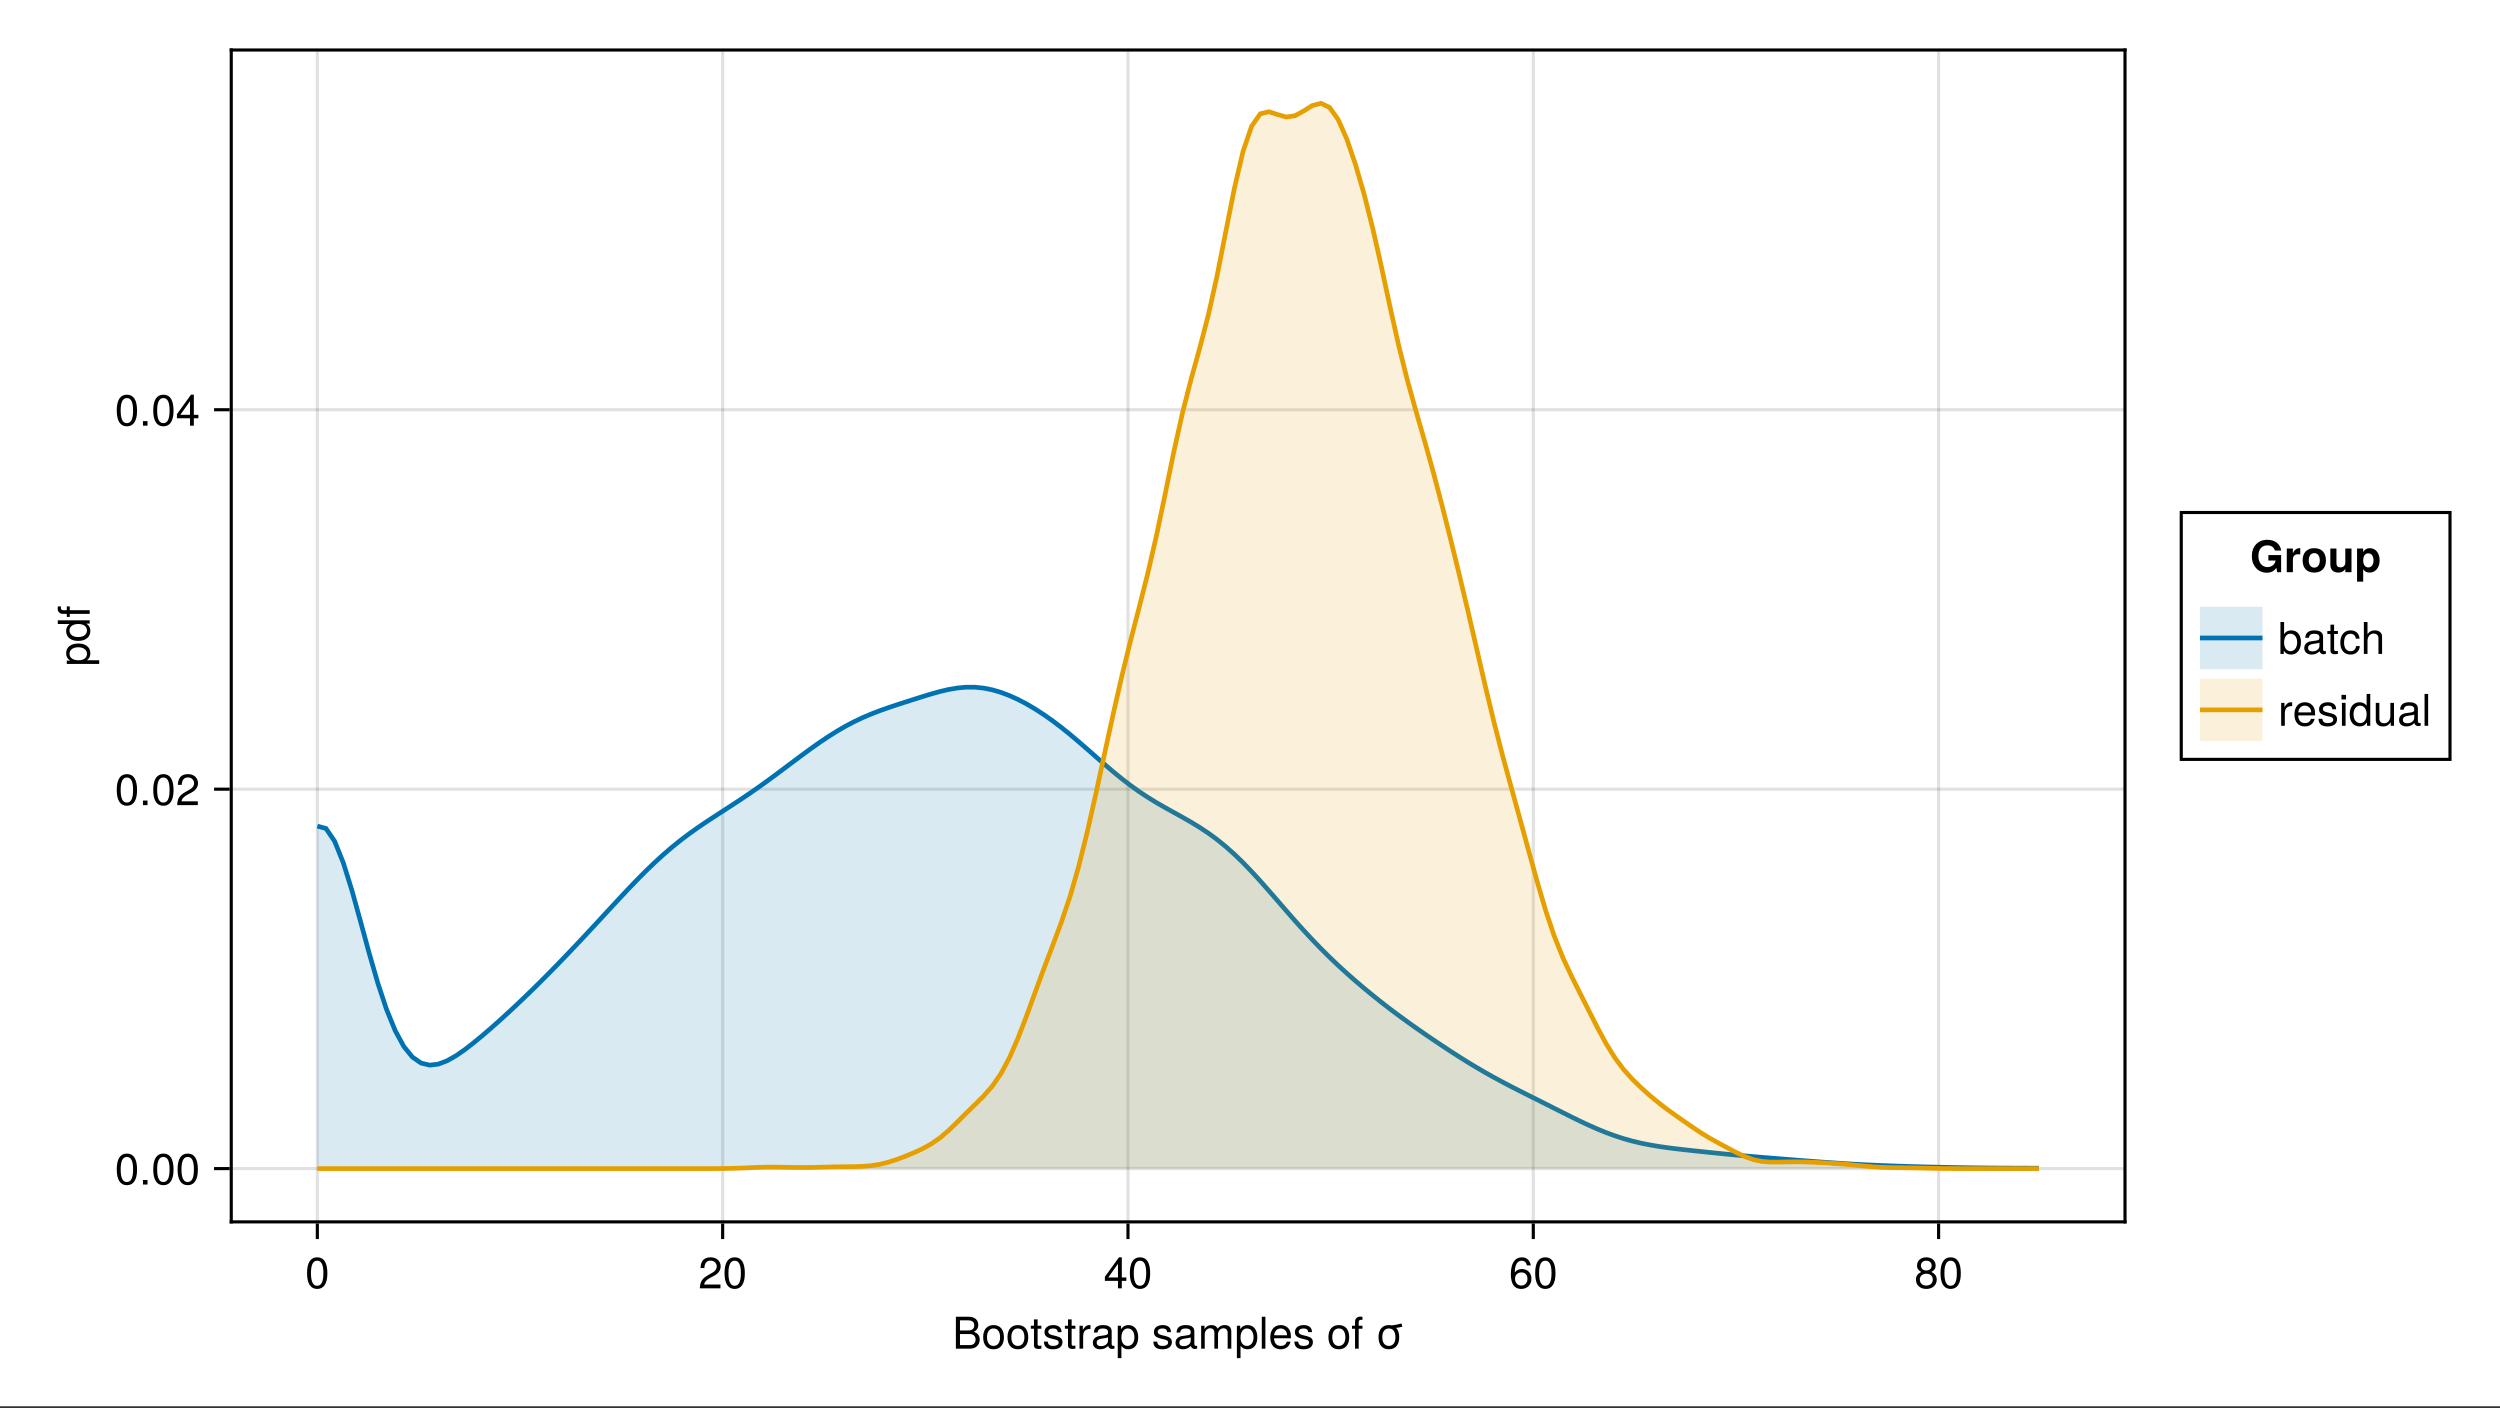 <?xml version="1.0" encoding="UTF-8"?>
<svg xmlns="http://www.w3.org/2000/svg" xmlns:xlink="http://www.w3.org/1999/xlink" width="600" height="338" viewBox="0 0 600 338">
<rect x="0" y="0" width="600" height="338" fill="#333333" stroke="none"/>
<defs>
<g>
<g id="glyph-0-0-b24dbe03">
<path d="M 6.547 -2.188 C 6.547 -0.922 5.656 0 4.281 0 C 4.281 0 0.828 0 0.828 0 C 0.828 0 0.828 -7.656 0.828 -7.656 C 0.828 -7.656 3.938 -7.656 3.938 -7.656 C 5.391 -7.656 6.203 -6.828 6.203 -5.719 C 6.203 -4.938 5.844 -4.375 5.141 -4.047 C 6.125 -3.672 6.547 -3.109 6.547 -2.188 Z M 5.234 -5.578 C 5.234 -6.359 4.781 -6.797 3.703 -6.797 C 3.703 -6.797 1.812 -6.797 1.812 -6.797 C 1.812 -6.797 1.812 -4.359 1.812 -4.359 C 1.812 -4.359 3.703 -4.359 3.703 -4.359 C 4.781 -4.359 5.234 -4.797 5.234 -5.578 Z M 5.562 -2.172 C 5.562 -2.922 5.109 -3.5 4.188 -3.5 C 4.188 -3.5 1.812 -3.5 1.812 -3.5 C 1.812 -3.5 1.812 -0.859 1.812 -0.859 C 1.812 -0.859 4.188 -0.859 4.188 -0.859 C 5.109 -0.859 5.562 -1.438 5.562 -2.172 Z M 5.562 -2.172 "/>
</g>
<g id="glyph-0-1-b24dbe03">
<path d="M 5.359 -2.703 C 5.359 -0.906 4.406 0.156 2.859 0.156 C 1.297 0.156 0.375 -0.906 0.375 -2.75 C 0.375 -4.594 1.312 -5.656 2.859 -5.656 C 4.438 -5.656 5.359 -4.609 5.359 -2.703 Z M 4.438 -2.719 C 4.438 -4.078 3.859 -4.844 2.859 -4.844 C 1.891 -4.844 1.297 -4.078 1.297 -2.75 C 1.297 -1.422 1.891 -0.656 2.859 -0.656 C 3.828 -0.656 4.438 -1.422 4.438 -2.719 Z M 4.438 -2.719 "/>
</g>
<g id="glyph-0-2-b24dbe03">
<path d="M 4.812 -1.547 C 4.812 -0.484 3.938 0.156 2.547 0.156 C 1.109 0.156 0.406 -0.406 0.359 -1.688 C 0.359 -1.688 1.281 -1.688 1.281 -1.688 C 1.391 -0.844 1.844 -0.656 2.625 -0.656 C 3.391 -0.656 3.906 -0.953 3.906 -1.469 C 3.906 -1.875 3.672 -2.047 3.062 -2.188 C 3.062 -2.188 2.234 -2.391 2.234 -2.391 C 0.938 -2.703 0.5 -3.125 0.5 -3.984 C 0.5 -5 1.328 -5.656 2.609 -5.656 C 3.875 -5.656 4.594 -5.047 4.594 -3.969 C 4.594 -3.969 3.672 -3.969 3.672 -3.969 C 3.656 -4.547 3.281 -4.844 2.578 -4.844 C 1.859 -4.844 1.406 -4.531 1.406 -4.016 C 1.406 -3.641 1.719 -3.406 2.422 -3.234 C 2.422 -3.234 3.266 -3.031 3.266 -3.031 C 4.359 -2.766 4.812 -2.359 4.812 -1.547 Z M 4.812 -1.547 "/>
</g>
<g id="glyph-0-3-b24dbe03">
<path d="M 2.672 0 C 2.375 0.047 2.156 0.078 1.953 0.078 C 1.266 0.078 0.891 -0.234 0.891 -0.797 C 0.891 -0.797 0.891 -4.781 0.891 -4.781 C 0.891 -4.781 0.141 -4.781 0.141 -4.781 C 0.141 -4.781 0.141 -5.5 0.141 -5.5 C 0.141 -5.5 0.891 -5.5 0.891 -5.5 C 0.891 -5.5 0.891 -7.016 0.891 -7.016 C 0.891 -7.016 1.766 -7.016 1.766 -7.016 C 1.766 -7.016 1.766 -5.5 1.766 -5.5 C 1.766 -5.5 2.672 -5.5 2.672 -5.5 C 2.672 -5.5 2.672 -4.781 2.672 -4.781 C 2.672 -4.781 1.766 -4.781 1.766 -4.781 C 1.766 -4.781 1.766 -1.188 1.766 -1.188 C 1.766 -0.797 1.875 -0.688 2.25 -0.688 C 2.422 -0.688 2.547 -0.703 2.672 -0.734 C 2.672 -0.734 2.672 0 2.672 0 Z M 2.672 0 "/>
</g>
<g id="glyph-0-4-b24dbe03">
<path d="M 5.484 -2.703 C 5.484 -0.938 4.562 0.156 3.141 0.156 C 2.422 0.156 1.906 -0.094 1.453 -0.656 C 1.453 -0.656 1.453 2.281 1.453 2.281 C 1.453 2.281 0.578 2.281 0.578 2.281 C 0.578 2.281 0.578 -5.5 0.578 -5.5 C 0.578 -5.5 1.375 -5.5 1.375 -5.5 C 1.375 -5.5 1.375 -4.672 1.375 -4.672 C 1.781 -5.328 2.391 -5.656 3.125 -5.656 C 4.594 -5.656 5.484 -4.547 5.484 -2.703 Z M 4.578 -2.719 C 4.578 -4.031 3.953 -4.844 2.984 -4.844 C 2.062 -4.844 1.453 -4 1.453 -2.703 C 1.453 -1.422 2.062 -0.656 2.984 -0.656 C 3.938 -0.656 4.578 -1.469 4.578 -2.719 Z M 4.578 -2.719 "/>
</g>
<g id="glyph-0-5-b24dbe03">
</g>
<g id="glyph-0-6-b24dbe03">
<path d="M 5.625 -0.016 C 5.328 0.047 5.203 0.078 5.016 0.078 C 4.594 0.078 4.203 -0.234 4.109 -0.656 C 3.641 -0.141 2.953 0.156 2.25 0.156 C 1.141 0.156 0.438 -0.438 0.438 -1.422 C 0.438 -2.094 0.766 -2.594 1.406 -2.859 C 1.75 -3 1.938 -3.031 3.172 -3.188 C 3.859 -3.281 4.078 -3.438 4.078 -3.797 C 4.078 -3.797 4.078 -4.031 4.078 -4.031 C 4.078 -4.562 3.641 -4.844 2.859 -4.844 C 2.031 -4.844 1.641 -4.547 1.562 -3.875 C 1.562 -3.875 0.688 -3.875 0.688 -3.875 C 0.734 -5.141 1.547 -5.656 2.891 -5.656 C 4.234 -5.656 4.953 -5.141 4.953 -4.156 C 4.953 -4.156 4.953 -1.094 4.953 -1.094 C 4.953 -0.812 5.125 -0.656 5.422 -0.656 C 5.484 -0.656 5.516 -0.656 5.625 -0.688 C 5.625 -0.688 5.625 -0.016 5.625 -0.016 Z M 4.078 -1.906 C 4.078 -1.906 4.078 -2.719 4.078 -2.719 C 3.797 -2.578 3.594 -2.547 2.672 -2.422 C 1.75 -2.281 1.359 -2.031 1.359 -1.453 C 1.359 -0.844 1.75 -0.609 2.438 -0.609 C 3.281 -0.609 4.078 -1.109 4.078 -1.906 Z M 4.078 -1.906 "/>
</g>
<g id="glyph-0-7-b24dbe03">
<path d="M 7.984 0 C 7.984 0 7.109 0 7.109 0 C 7.109 0 7.109 -3.797 7.109 -3.797 C 7.109 -4.484 6.734 -4.891 6.094 -4.891 C 5.391 -4.891 4.797 -4.25 4.797 -3.453 C 4.797 -3.453 4.797 0 4.797 0 C 4.797 0 3.922 0 3.922 0 C 3.922 0 3.922 -3.797 3.922 -3.797 C 3.922 -4.5 3.562 -4.891 2.906 -4.891 C 2.188 -4.891 1.609 -4.25 1.609 -3.453 C 1.609 -3.453 1.609 0 1.609 0 C 1.609 0 0.75 0 0.75 0 C 0.75 0 0.75 -5.5 0.75 -5.5 C 0.75 -5.5 1.547 -5.5 1.547 -5.5 C 1.547 -5.5 1.547 -4.719 1.547 -4.719 C 2.016 -5.391 2.5 -5.656 3.234 -5.656 C 3.953 -5.656 4.391 -5.406 4.719 -4.812 C 5.234 -5.438 5.672 -5.656 6.406 -5.656 C 7.438 -5.656 7.984 -5.109 7.984 -4.125 C 7.984 -4.125 7.984 0 7.984 0 Z M 7.984 0 "/>
</g>
<g id="glyph-0-8-b24dbe03">
<path d="M 1.578 0 C 1.578 0 0.719 0 0.719 0 C 0.719 0 0.719 -7.656 0.719 -7.656 C 0.719 -7.656 1.578 -7.656 1.578 -7.656 C 1.578 -7.656 1.578 0 1.578 0 Z M 1.578 0 "/>
</g>
<g id="glyph-0-9-b24dbe03">
<path d="M 2.703 -4.781 C 2.703 -4.781 1.797 -4.781 1.797 -4.781 C 1.797 -4.781 1.797 0 1.797 0 C 1.797 0 0.922 0 0.922 0 C 0.922 0 0.922 -4.781 0.922 -4.781 C 0.922 -4.781 0.188 -4.781 0.188 -4.781 C 0.188 -4.781 0.188 -5.5 0.188 -5.5 C 0.188 -5.5 0.922 -5.5 0.922 -5.5 C 0.922 -5.5 0.922 -6.438 0.922 -6.438 C 0.922 -7.219 1.406 -7.688 2.219 -7.688 C 2.391 -7.688 2.516 -7.672 2.703 -7.641 C 2.703 -7.641 2.703 -6.906 2.703 -6.906 C 2.516 -6.922 2.484 -6.922 2.406 -6.922 C 2 -6.922 1.797 -6.734 1.797 -6.359 C 1.797 -6.359 1.797 -5.5 1.797 -5.5 C 1.797 -5.5 2.703 -5.5 2.703 -5.5 C 2.703 -5.5 2.703 -4.781 2.703 -4.781 Z M 2.703 -4.781 "/>
</g>
<g id="glyph-0-10-b24dbe03">
<path d="M 6.438 -5.266 C 5.953 -5.141 5.453 -5.047 4.953 -4.984 C 5.422 -4.5 5.688 -3.719 5.688 -2.703 C 5.688 -0.906 4.75 0.156 3.203 0.156 C 1.641 0.156 0.719 -0.906 0.719 -2.75 C 0.719 -4.594 1.656 -5.656 3.188 -5.656 C 3.438 -5.656 3.672 -5.625 3.891 -5.578 C 4.688 -5.656 5.453 -5.828 6.219 -6.047 C 6.219 -6.047 6.438 -5.266 6.438 -5.266 Z M 4.781 -2.719 C 4.781 -4.078 4.188 -4.844 3.203 -4.844 C 2.219 -4.844 1.625 -4.078 1.625 -2.75 C 1.625 -1.422 2.219 -0.656 3.203 -0.656 C 4.172 -0.656 4.781 -1.422 4.781 -2.719 Z M 4.781 -2.719 "/>
</g>
<g id="glyph-0-11-b24dbe03">
<path d="M 5.328 -3.578 C 5.328 -1.141 4.469 0.156 2.891 0.156 C 1.297 0.156 0.453 -1.141 0.453 -3.641 C 0.453 -6.141 1.281 -7.438 2.891 -7.438 C 4.5 -7.438 5.328 -6.156 5.328 -3.578 Z M 4.375 -3.672 C 4.375 -5.656 3.891 -6.625 2.891 -6.625 C 1.891 -6.625 1.391 -5.672 1.391 -3.641 C 1.391 -1.594 1.891 -0.609 2.859 -0.609 C 3.891 -0.609 4.375 -1.547 4.375 -3.672 Z M 4.375 -3.672 "/>
</g>
<g id="glyph-0-12-b24dbe03">
<path d="M 5.391 -2.094 C 5.391 -0.75 4.359 0.156 2.891 0.156 C 1.422 0.156 0.391 -0.75 0.391 -2.109 C 0.391 -2.922 0.812 -3.5 1.656 -3.922 C 0.906 -4.391 0.656 -4.766 0.656 -5.453 C 0.656 -6.625 1.578 -7.438 2.891 -7.438 C 4.203 -7.438 5.125 -6.625 5.125 -5.453 C 5.125 -4.75 4.875 -4.375 4.109 -3.922 C 4.969 -3.5 5.391 -2.922 5.391 -2.094 Z M 4.172 -5.438 C 4.172 -6.156 3.672 -6.625 2.891 -6.625 C 2.109 -6.625 1.594 -6.156 1.594 -5.453 C 1.594 -4.75 2.109 -4.281 2.891 -4.281 C 3.672 -4.281 4.172 -4.75 4.172 -5.438 Z M 4.438 -2.094 C 4.438 -2.969 3.812 -3.5 2.891 -3.5 C 1.969 -3.5 1.328 -2.969 1.328 -2.094 C 1.328 -1.219 1.969 -0.656 2.859 -0.656 C 3.812 -0.656 4.438 -1.203 4.438 -2.094 Z M 4.438 -2.094 "/>
</g>
<g id="glyph-0-13-b24dbe03">
<path d="M 5.484 -2.812 C 5.484 -1.031 4.547 0.156 3.094 0.156 C 2.328 0.156 1.781 -0.141 1.359 -0.781 C 1.359 -0.781 1.359 0 1.359 0 C 1.359 0 0.562 0 0.562 0 C 0.562 0 0.562 -7.656 0.562 -7.656 C 0.562 -7.656 1.438 -7.656 1.438 -7.656 C 1.438 -7.656 1.438 -4.75 1.438 -4.75 C 1.844 -5.375 2.391 -5.656 3.141 -5.656 C 4.594 -5.656 5.484 -4.594 5.484 -2.812 Z M 4.578 -2.766 C 4.578 -3.984 3.953 -4.844 2.969 -4.844 C 2.047 -4.875 1.438 -4.047 1.438 -2.75 C 1.438 -1.5 2.047 -0.656 2.969 -0.656 C 3.922 -0.656 4.578 -1.516 4.578 -2.766 Z M 4.578 -2.766 "/>
</g>
<g id="glyph-0-14-b24dbe03">
<path d="M 5.016 -1.891 C 4.906 -0.625 4.078 0.156 2.766 0.156 C 1.266 0.156 0.328 -0.922 0.328 -2.703 C 0.328 -4.531 1.297 -5.656 2.766 -5.656 C 4 -5.656 4.844 -5 4.953 -3.656 C 4.953 -3.656 4.062 -3.656 4.062 -3.656 C 3.953 -4.422 3.5 -4.844 2.766 -4.844 C 1.812 -4.844 1.234 -4.078 1.234 -2.703 C 1.234 -1.391 1.812 -0.656 2.781 -0.656 C 3.531 -0.656 3.984 -1.016 4.125 -1.891 C 4.125 -1.891 5.016 -1.891 5.016 -1.891 Z M 5.016 -1.891 "/>
</g>
<g id="glyph-0-15-b24dbe03">
<path d="M 3.375 -4.734 C 2.016 -4.719 1.609 -4.094 1.609 -2.859 C 1.609 -2.859 1.609 0 1.609 0 C 1.609 0 0.734 0 0.734 0 C 0.734 0 0.734 -5.5 0.734 -5.5 C 0.734 -5.5 1.531 -5.5 1.531 -5.5 C 1.531 -5.5 1.531 -4.5 1.531 -4.5 C 2.031 -5.328 2.469 -5.656 3.031 -5.656 C 3.156 -5.656 3.219 -5.656 3.375 -5.625 C 3.375 -5.625 3.375 -4.734 3.375 -4.734 Z M 3.375 -4.734 "/>
</g>
<g id="glyph-0-16-b24dbe03">
<path d="M 5.391 -2.5 C 5.391 -2.5 1.328 -2.5 1.328 -2.5 C 1.359 -1.234 2.031 -0.656 2.953 -0.656 C 3.656 -0.656 4.141 -0.938 4.391 -1.672 C 4.391 -1.672 5.266 -1.672 5.266 -1.672 C 5.047 -0.562 4.172 0.156 2.922 0.156 C 1.375 0.156 0.422 -0.906 0.422 -2.719 C 0.422 -4.531 1.406 -5.656 2.938 -5.656 C 3.969 -5.656 4.812 -5.109 5.172 -4.203 C 5.328 -3.797 5.391 -3.297 5.391 -2.5 Z M 4.453 -3.281 C 4.453 -4.141 3.797 -4.844 2.922 -4.844 C 2.047 -4.844 1.422 -4.188 1.359 -3.219 C 1.359 -3.219 4.438 -3.219 4.438 -3.219 C 4.453 -3.234 4.453 -3.281 4.453 -3.281 Z M 4.453 -3.281 "/>
</g>
<g id="glyph-0-17-b24dbe03">
<path d="M 1.609 0 C 1.609 0 0.734 0 0.734 0 C 0.734 0 0.734 -5.5 0.734 -5.5 C 0.734 -5.5 1.609 -5.5 1.609 -5.5 C 1.609 -5.5 1.609 0 1.609 0 Z M 1.719 -6.328 C 1.719 -6.328 0.625 -6.328 0.625 -6.328 C 0.625 -6.328 0.625 -7.422 0.625 -7.422 C 0.625 -7.422 1.719 -7.422 1.719 -7.422 C 1.719 -7.422 1.719 -6.328 1.719 -6.328 Z M 1.719 -6.328 "/>
</g>
<g id="glyph-0-18-b24dbe03">
<path d="M 5.203 0 C 5.203 0 4.422 0 4.422 0 C 4.422 0 4.422 -0.812 4.422 -0.812 C 3.953 -0.125 3.422 0.156 2.672 0.156 C 1.188 0.156 0.266 -0.938 0.266 -2.797 C 0.266 -4.562 1.203 -5.656 2.641 -5.656 C 3.375 -5.656 3.953 -5.359 4.328 -4.812 C 4.328 -4.812 4.328 -7.656 4.328 -7.656 C 4.328 -7.656 5.203 -7.656 5.203 -7.656 C 5.203 -7.656 5.203 0 5.203 0 Z M 4.328 -2.734 C 4.328 -4 3.734 -4.844 2.781 -4.844 C 1.828 -4.844 1.188 -4.031 1.188 -2.75 C 1.188 -1.469 1.828 -0.656 2.797 -0.656 C 3.719 -0.656 4.328 -1.453 4.328 -2.734 Z M 4.328 -2.734 "/>
</g>
<g id="glyph-0-19-b24dbe03">
<path d="M 5.062 0 C 5.062 0 4.281 0 4.281 0 C 4.281 0 4.281 -0.844 4.281 -0.844 C 3.766 -0.125 3.25 0.156 2.438 0.156 C 1.359 0.156 0.688 -0.438 0.688 -1.344 C 0.688 -1.344 0.688 -5.5 0.688 -5.5 C 0.688 -5.5 1.547 -5.5 1.547 -5.5 C 1.547 -5.5 1.547 -1.688 1.547 -1.688 C 1.547 -1.031 2 -0.609 2.688 -0.609 C 3.594 -0.609 4.188 -1.344 4.188 -2.469 C 4.188 -2.469 4.188 -5.5 4.188 -5.5 C 4.188 -5.5 5.062 -5.5 5.062 -5.5 C 5.062 -5.5 5.062 0 5.062 0 Z M 5.062 0 "/>
</g>
<g id="glyph-1-0-b24dbe03">
<path d="M 5.359 -2.703 C 5.359 -0.906 4.406 0.156 2.859 0.156 C 1.297 0.156 0.375 -0.906 0.375 -2.75 C 0.375 -4.594 1.312 -5.656 2.859 -5.656 C 4.438 -5.656 5.359 -4.609 5.359 -2.703 Z M 4.438 -2.719 C 4.438 -4.078 3.859 -4.844 2.859 -4.844 C 1.891 -4.844 1.297 -4.078 1.297 -2.75 C 1.297 -1.422 1.891 -0.656 2.859 -0.656 C 3.828 -0.656 4.438 -1.422 4.438 -2.719 Z M 4.438 -2.719 "/>
</g>
<g id="glyph-1-1-b24dbe03">
<path d="M 2.672 0 C 2.375 0.047 2.156 0.078 1.953 0.078 C 1.266 0.078 0.891 -0.234 0.891 -0.797 C 0.891 -0.797 0.891 -4.781 0.891 -4.781 C 0.891 -4.781 0.141 -4.781 0.141 -4.781 C 0.141 -4.781 0.141 -5.5 0.141 -5.5 C 0.141 -5.5 0.891 -5.5 0.891 -5.5 C 0.891 -5.5 0.891 -7.016 0.891 -7.016 C 0.891 -7.016 1.766 -7.016 1.766 -7.016 C 1.766 -7.016 1.766 -5.5 1.766 -5.5 C 1.766 -5.5 2.672 -5.5 2.672 -5.5 C 2.672 -5.5 2.672 -4.781 2.672 -4.781 C 2.672 -4.781 1.766 -4.781 1.766 -4.781 C 1.766 -4.781 1.766 -1.188 1.766 -1.188 C 1.766 -0.797 1.875 -0.688 2.25 -0.688 C 2.422 -0.688 2.547 -0.703 2.672 -0.734 C 2.672 -0.734 2.672 0 2.672 0 Z M 2.672 0 "/>
</g>
<g id="glyph-1-2-b24dbe03">
<path d="M 3.375 -4.734 C 2.016 -4.719 1.609 -4.094 1.609 -2.859 C 1.609 -2.859 1.609 0 1.609 0 C 1.609 0 0.734 0 0.734 0 C 0.734 0 0.734 -5.5 0.734 -5.5 C 0.734 -5.5 1.531 -5.5 1.531 -5.5 C 1.531 -5.5 1.531 -4.5 1.531 -4.5 C 2.031 -5.328 2.469 -5.656 3.031 -5.656 C 3.156 -5.656 3.219 -5.656 3.375 -5.625 C 3.375 -5.625 3.375 -4.734 3.375 -4.734 Z M 3.375 -4.734 "/>
</g>
<g id="glyph-1-3-b24dbe03">
<path d="M 5.625 -0.016 C 5.328 0.047 5.203 0.078 5.016 0.078 C 4.594 0.078 4.203 -0.234 4.109 -0.656 C 3.641 -0.141 2.953 0.156 2.25 0.156 C 1.141 0.156 0.438 -0.438 0.438 -1.422 C 0.438 -2.094 0.766 -2.594 1.406 -2.859 C 1.75 -3 1.938 -3.031 3.172 -3.188 C 3.859 -3.281 4.078 -3.438 4.078 -3.797 C 4.078 -3.797 4.078 -4.031 4.078 -4.031 C 4.078 -4.562 3.641 -4.844 2.859 -4.844 C 2.031 -4.844 1.641 -4.547 1.562 -3.875 C 1.562 -3.875 0.688 -3.875 0.688 -3.875 C 0.734 -5.141 1.547 -5.656 2.891 -5.656 C 4.234 -5.656 4.953 -5.141 4.953 -4.156 C 4.953 -4.156 4.953 -1.094 4.953 -1.094 C 4.953 -0.812 5.125 -0.656 5.422 -0.656 C 5.484 -0.656 5.516 -0.656 5.625 -0.688 C 5.625 -0.688 5.625 -0.016 5.625 -0.016 Z M 4.078 -1.906 C 4.078 -1.906 4.078 -2.719 4.078 -2.719 C 3.797 -2.578 3.594 -2.547 2.672 -2.422 C 1.75 -2.281 1.359 -2.031 1.359 -1.453 C 1.359 -0.844 1.75 -0.609 2.438 -0.609 C 3.281 -0.609 4.078 -1.109 4.078 -1.906 Z M 4.078 -1.906 "/>
</g>
<g id="glyph-1-4-b24dbe03">
<path d="M 4.812 -1.547 C 4.812 -0.484 3.938 0.156 2.547 0.156 C 1.109 0.156 0.406 -0.406 0.359 -1.688 C 0.359 -1.688 1.281 -1.688 1.281 -1.688 C 1.391 -0.844 1.844 -0.656 2.625 -0.656 C 3.391 -0.656 3.906 -0.953 3.906 -1.469 C 3.906 -1.875 3.672 -2.047 3.062 -2.188 C 3.062 -2.188 2.234 -2.391 2.234 -2.391 C 0.938 -2.703 0.5 -3.125 0.5 -3.984 C 0.5 -5 1.328 -5.656 2.609 -5.656 C 3.875 -5.656 4.594 -5.047 4.594 -3.969 C 4.594 -3.969 3.672 -3.969 3.672 -3.969 C 3.656 -4.547 3.281 -4.844 2.578 -4.844 C 1.859 -4.844 1.406 -4.531 1.406 -4.016 C 1.406 -3.641 1.719 -3.406 2.422 -3.234 C 2.422 -3.234 3.266 -3.031 3.266 -3.031 C 4.359 -2.766 4.812 -2.359 4.812 -1.547 Z M 4.812 -1.547 "/>
</g>
<g id="glyph-1-5-b24dbe03">
<path d="M 5.328 -3.578 C 5.328 -1.141 4.469 0.156 2.891 0.156 C 1.297 0.156 0.453 -1.141 0.453 -3.641 C 0.453 -6.141 1.281 -7.438 2.891 -7.438 C 4.5 -7.438 5.328 -6.156 5.328 -3.578 Z M 4.375 -3.672 C 4.375 -5.656 3.891 -6.625 2.891 -6.625 C 1.891 -6.625 1.391 -5.672 1.391 -3.641 C 1.391 -1.594 1.891 -0.609 2.859 -0.609 C 3.891 -0.609 4.375 -1.547 4.375 -3.672 Z M 4.375 -3.672 "/>
</g>
<g id="glyph-1-6-b24dbe03">
<path d="M 5.391 -2.312 C 5.391 -0.844 4.375 0.156 2.953 0.156 C 1.25 0.156 0.453 -1.078 0.453 -3.391 C 0.453 -5.984 1.391 -7.438 3.125 -7.438 C 4.25 -7.438 5.047 -6.719 5.234 -5.5 C 5.234 -5.5 4.312 -5.5 4.312 -5.5 C 4.156 -6.219 3.703 -6.625 3.062 -6.625 C 2 -6.625 1.406 -5.625 1.391 -3.797 C 1.797 -4.344 2.375 -4.625 3.109 -4.625 C 4.438 -4.625 5.391 -3.703 5.391 -2.312 Z M 4.438 -2.234 C 4.438 -3.234 3.891 -3.812 3 -3.812 C 2.078 -3.812 1.453 -3.219 1.453 -2.281 C 1.453 -1.328 2.094 -0.656 2.969 -0.656 C 3.812 -0.656 4.438 -1.297 4.438 -2.234 Z M 4.438 -2.234 "/>
</g>
<g id="glyph-2-0-b24dbe03">
<path d="M 5.391 -2.5 C 5.391 -2.5 1.328 -2.5 1.328 -2.5 C 1.359 -1.234 2.031 -0.656 2.953 -0.656 C 3.656 -0.656 4.141 -0.938 4.391 -1.672 C 4.391 -1.672 5.266 -1.672 5.266 -1.672 C 5.047 -0.562 4.172 0.156 2.922 0.156 C 1.375 0.156 0.422 -0.906 0.422 -2.719 C 0.422 -4.531 1.406 -5.656 2.938 -5.656 C 3.969 -5.656 4.812 -5.109 5.172 -4.203 C 5.328 -3.797 5.391 -3.297 5.391 -2.5 Z M 4.453 -3.281 C 4.453 -4.141 3.797 -4.844 2.922 -4.844 C 2.047 -4.844 1.422 -4.188 1.359 -3.219 C 1.359 -3.219 4.438 -3.219 4.438 -3.219 C 4.453 -3.234 4.453 -3.281 4.453 -3.281 Z M 4.453 -3.281 "/>
</g>
<g id="glyph-2-1-b24dbe03">
<path d="M 5.359 -2.703 C 5.359 -0.906 4.406 0.156 2.859 0.156 C 1.297 0.156 0.375 -0.906 0.375 -2.75 C 0.375 -4.594 1.312 -5.656 2.859 -5.656 C 4.438 -5.656 5.359 -4.609 5.359 -2.703 Z M 4.438 -2.719 C 4.438 -4.078 3.859 -4.844 2.859 -4.844 C 1.891 -4.844 1.297 -4.078 1.297 -2.75 C 1.297 -1.422 1.891 -0.656 2.859 -0.656 C 3.828 -0.656 4.438 -1.422 4.438 -2.719 Z M 4.438 -2.719 "/>
</g>
<g id="glyph-2-2-b24dbe03">
<path d="M 5.453 -1.781 C 5.453 -1.781 4.359 -1.781 4.359 -1.781 C 4.359 -1.781 4.359 0 4.359 0 C 4.359 0 3.438 0 3.438 0 C 3.438 0 3.438 -1.781 3.438 -1.781 C 3.438 -1.781 0.297 -1.781 0.297 -1.781 C 0.297 -1.781 0.297 -2.766 0.297 -2.766 C 0.297 -2.766 3.672 -7.438 3.672 -7.438 C 3.672 -7.438 4.359 -7.438 4.359 -7.438 C 4.359 -7.438 4.359 -2.609 4.359 -2.609 C 4.359 -2.609 5.453 -2.609 5.453 -2.609 C 5.453 -2.609 5.453 -1.781 5.453 -1.781 Z M 3.438 -2.609 C 3.438 -2.609 3.438 -5.875 3.438 -5.875 C 3.438 -5.875 1.109 -2.609 1.109 -2.609 C 1.109 -2.609 3.438 -2.609 3.438 -2.609 Z M 3.438 -2.609 "/>
</g>
<g id="glyph-3-0-b24dbe03">
<path d="M 5.328 -3.578 C 5.328 -1.141 4.469 0.156 2.891 0.156 C 1.297 0.156 0.453 -1.141 0.453 -3.641 C 0.453 -6.141 1.281 -7.438 2.891 -7.438 C 4.5 -7.438 5.328 -6.156 5.328 -3.578 Z M 4.375 -3.672 C 4.375 -5.656 3.891 -6.625 2.891 -6.625 C 1.891 -6.625 1.391 -5.672 1.391 -3.641 C 1.391 -1.594 1.891 -0.609 2.859 -0.609 C 3.891 -0.609 4.375 -1.547 4.375 -3.672 Z M 4.375 -3.672 "/>
</g>
<g id="glyph-4-0-b24dbe03">
<path d="M 5.359 -5.266 C 5.359 -4.344 4.828 -3.562 3.797 -3.016 C 3.797 -3.016 2.734 -2.453 2.734 -2.453 C 1.828 -1.906 1.484 -1.516 1.391 -0.906 C 1.391 -0.906 5.312 -0.906 5.312 -0.906 C 5.312 -0.906 5.312 0 5.312 0 C 5.312 0 0.359 0 0.359 0 C 0.438 -1.641 0.891 -2.344 2.453 -3.219 C 2.453 -3.219 3.406 -3.766 3.406 -3.766 C 4.078 -4.141 4.422 -4.656 4.422 -5.234 C 4.422 -6.031 3.797 -6.641 2.953 -6.641 C 2.031 -6.641 1.516 -6.109 1.453 -4.859 C 1.453 -4.859 0.531 -4.859 0.531 -4.859 C 0.578 -6.672 1.453 -7.438 2.984 -7.438 C 4.391 -7.438 5.359 -6.516 5.359 -5.266 Z M 5.359 -5.266 "/>
</g>
<g id="glyph-5-0-b24dbe03">
<path d="M 5.328 -3.578 C 5.328 -1.141 4.469 0.156 2.891 0.156 C 1.297 0.156 0.453 -1.141 0.453 -3.641 C 0.453 -6.141 1.281 -7.438 2.891 -7.438 C 4.5 -7.438 5.328 -6.156 5.328 -3.578 Z M 4.375 -3.672 C 4.375 -5.656 3.891 -6.625 2.891 -6.625 C 1.891 -6.625 1.391 -5.672 1.391 -3.641 C 1.391 -1.594 1.891 -0.609 2.859 -0.609 C 3.891 -0.609 4.375 -1.547 4.375 -3.672 Z M 4.375 -3.672 "/>
</g>
<g id="glyph-5-1-b24dbe03">
<path d="M 5.453 -1.781 C 5.453 -1.781 4.359 -1.781 4.359 -1.781 C 4.359 -1.781 4.359 0 4.359 0 C 4.359 0 3.438 0 3.438 0 C 3.438 0 3.438 -1.781 3.438 -1.781 C 3.438 -1.781 0.297 -1.781 0.297 -1.781 C 0.297 -1.781 0.297 -2.766 0.297 -2.766 C 0.297 -2.766 3.672 -7.438 3.672 -7.438 C 3.672 -7.438 4.359 -7.438 4.359 -7.438 C 4.359 -7.438 4.359 -2.609 4.359 -2.609 C 4.359 -2.609 5.453 -2.609 5.453 -2.609 C 5.453 -2.609 5.453 -1.781 5.453 -1.781 Z M 3.438 -2.609 C 3.438 -2.609 3.438 -5.875 3.438 -5.875 C 3.438 -5.875 1.109 -2.609 1.109 -2.609 C 1.109 -2.609 3.438 -2.609 3.438 -2.609 Z M 3.438 -2.609 "/>
</g>
<g id="glyph-6-0-b24dbe03">
<path d="M -2.703 -5.484 C -0.938 -5.484 0.156 -4.562 0.156 -3.141 C 0.156 -2.422 -0.094 -1.906 -0.656 -1.453 C -0.656 -1.453 2.281 -1.453 2.281 -1.453 C 2.281 -1.453 2.281 -0.578 2.281 -0.578 C 2.281 -0.578 -5.5 -0.578 -5.5 -0.578 C -5.5 -0.578 -5.5 -1.375 -5.5 -1.375 C -5.5 -1.375 -4.672 -1.375 -4.672 -1.375 C -5.328 -1.781 -5.656 -2.391 -5.656 -3.125 C -5.656 -4.594 -4.547 -5.484 -2.703 -5.484 Z M -2.719 -4.578 C -4.031 -4.578 -4.844 -3.953 -4.844 -2.984 C -4.844 -2.062 -4 -1.453 -2.703 -1.453 C -1.422 -1.453 -0.656 -2.062 -0.656 -2.984 C -0.656 -3.938 -1.469 -4.578 -2.719 -4.578 Z M -2.719 -4.578 "/>
</g>
<g id="glyph-7-0-b24dbe03">
<path d="M 0 -5.203 C 0 -5.203 0 -4.422 0 -4.422 C 0 -4.422 -0.812 -4.422 -0.812 -4.422 C -0.125 -3.953 0.156 -3.422 0.156 -2.672 C 0.156 -1.188 -0.938 -0.266 -2.797 -0.266 C -4.562 -0.266 -5.656 -1.203 -5.656 -2.641 C -5.656 -3.375 -5.359 -3.953 -4.812 -4.328 C -4.812 -4.328 -7.656 -4.328 -7.656 -4.328 C -7.656 -4.328 -7.656 -5.203 -7.656 -5.203 C -7.656 -5.203 0 -5.203 0 -5.203 Z M -2.734 -4.328 C -4 -4.328 -4.844 -3.734 -4.844 -2.781 C -4.844 -1.828 -4.031 -1.188 -2.75 -1.188 C -1.469 -1.188 -0.656 -1.828 -0.656 -2.797 C -0.656 -3.719 -1.453 -4.328 -2.734 -4.328 Z M -2.734 -4.328 "/>
</g>
<g id="glyph-7-1-b24dbe03">
<path d="M -4.781 -2.703 C -4.781 -2.703 -4.781 -1.797 -4.781 -1.797 C -4.781 -1.797 0 -1.797 0 -1.797 C 0 -1.797 0 -0.922 0 -0.922 C 0 -0.922 -4.781 -0.922 -4.781 -0.922 C -4.781 -0.922 -4.781 -0.188 -4.781 -0.188 C -4.781 -0.188 -5.5 -0.188 -5.5 -0.188 C -5.5 -0.188 -5.5 -0.922 -5.5 -0.922 C -5.5 -0.922 -6.438 -0.922 -6.438 -0.922 C -7.219 -0.922 -7.688 -1.406 -7.688 -2.219 C -7.688 -2.391 -7.672 -2.516 -7.641 -2.703 C -7.641 -2.703 -6.906 -2.703 -6.906 -2.703 C -6.922 -2.516 -6.922 -2.484 -6.922 -2.406 C -6.922 -2 -6.734 -1.797 -6.359 -1.797 C -6.359 -1.797 -5.5 -1.797 -5.5 -1.797 C -5.5 -1.797 -5.5 -2.703 -5.5 -2.703 C -5.5 -2.703 -4.781 -2.703 -4.781 -2.703 Z M -4.781 -2.703 "/>
</g>
<g id="glyph-8-0-b24dbe03">
<path d="M 5.328 -3.578 C 5.328 -1.141 4.469 0.156 2.891 0.156 C 1.297 0.156 0.453 -1.141 0.453 -3.641 C 0.453 -6.141 1.281 -7.438 2.891 -7.438 C 4.5 -7.438 5.328 -6.156 5.328 -3.578 Z M 4.375 -3.672 C 4.375 -5.656 3.891 -6.625 2.891 -6.625 C 1.891 -6.625 1.391 -5.672 1.391 -3.641 C 1.391 -1.594 1.891 -0.609 2.859 -0.609 C 3.891 -0.609 4.375 -1.547 4.375 -3.672 Z M 4.375 -3.672 "/>
</g>
<g id="glyph-9-0-b24dbe03">
<path d="M 2 0 C 2 0 0.906 0 0.906 0 C 0.906 0 0.906 -1.094 0.906 -1.094 C 0.906 -1.094 2 -1.094 2 -1.094 C 2 -1.094 2 0 2 0 Z M 2 0 "/>
</g>
<g id="glyph-10-0-b24dbe03">
<path d="M 5.328 -3.578 C 5.328 -1.141 4.469 0.156 2.891 0.156 C 1.297 0.156 0.453 -1.141 0.453 -3.641 C 0.453 -6.141 1.281 -7.438 2.891 -7.438 C 4.5 -7.438 5.328 -6.156 5.328 -3.578 Z M 4.375 -3.672 C 4.375 -5.656 3.891 -6.625 2.891 -6.625 C 1.891 -6.625 1.391 -5.672 1.391 -3.641 C 1.391 -1.594 1.891 -0.609 2.859 -0.609 C 3.891 -0.609 4.375 -1.547 4.375 -3.672 Z M 4.375 -3.672 "/>
</g>
<g id="glyph-11-0-b24dbe03">
<path d="M 2 0 C 2 0 0.906 0 0.906 0 C 0.906 0 0.906 -1.094 0.906 -1.094 C 0.906 -1.094 2 -1.094 2 -1.094 C 2 -1.094 2 0 2 0 Z M 2 0 "/>
</g>
<g id="glyph-12-0-b24dbe03">
<path d="M 5.359 -5.266 C 5.359 -4.344 4.828 -3.562 3.797 -3.016 C 3.797 -3.016 2.734 -2.453 2.734 -2.453 C 1.828 -1.906 1.484 -1.516 1.391 -0.906 C 1.391 -0.906 5.312 -0.906 5.312 -0.906 C 5.312 -0.906 5.312 0 5.312 0 C 5.312 0 0.359 0 0.359 0 C 0.438 -1.641 0.891 -2.344 2.453 -3.219 C 2.453 -3.219 3.406 -3.766 3.406 -3.766 C 4.078 -4.141 4.422 -4.656 4.422 -5.234 C 4.422 -6.031 3.797 -6.641 2.953 -6.641 C 2.031 -6.641 1.516 -6.109 1.453 -4.859 C 1.453 -4.859 0.531 -4.859 0.531 -4.859 C 0.578 -6.672 1.453 -7.438 2.984 -7.438 C 4.391 -7.438 5.359 -6.516 5.359 -5.266 Z M 5.359 -5.266 "/>
</g>
<g id="glyph-13-0-b24dbe03">
<path d="M 7.469 0 C 7.469 0 6.516 0 6.516 0 C 6.516 0 6.328 -1.047 6.328 -1.047 C 5.75 -0.234 5.047 0.125 4.016 0.125 C 1.953 0.125 0.438 -1.516 0.438 -3.828 C 0.438 -6.219 1.938 -7.781 4.141 -7.781 C 6 -7.781 7.281 -6.781 7.469 -5.203 C 7.469 -5.203 5.984 -5.203 5.984 -5.203 C 5.688 -6.094 5.016 -6.438 4.156 -6.438 C 2.828 -6.438 2.016 -5.5 2.016 -3.859 C 2.016 -2.281 2.922 -1.219 4.203 -1.219 C 5.141 -1.219 6.031 -1.844 6.141 -2.797 C 6.141 -2.797 4.406 -2.797 4.406 -2.797 C 4.406 -2.797 4.406 -4.109 4.406 -4.109 C 4.406 -4.109 7.469 -4.109 7.469 -4.109 C 7.469 -4.109 7.469 0 7.469 0 Z M 7.469 0 "/>
</g>
<g id="glyph-13-1-b24dbe03">
<path d="M 3.891 -4.266 C 3.688 -4.297 3.578 -4.312 3.422 -4.312 C 2.562 -4.312 2.125 -3.875 2.125 -3.016 C 2.125 -3.016 2.125 0 2.125 0 C 2.125 0 0.656 0 0.656 0 C 0.656 0 0.656 -5.672 0.656 -5.672 C 0.656 -5.672 2.125 -5.672 2.125 -5.672 C 2.125 -5.672 2.125 -4.562 2.125 -4.562 C 2.453 -5.328 3.031 -5.766 3.703 -5.766 C 3.75 -5.766 3.797 -5.766 3.891 -5.75 C 3.891 -5.75 3.891 -4.266 3.891 -4.266 Z M 3.891 -4.266 "/>
</g>
<g id="glyph-13-2-b24dbe03">
<path d="M 6.031 -2.828 C 6.031 -1.109 5.016 0.094 3.656 0.094 C 2.938 0.094 2.438 -0.125 2.078 -0.75 C 2.078 -0.75 2.078 2.281 2.078 2.281 C 2.078 2.281 0.609 2.281 0.609 2.281 C 0.609 2.281 0.609 -5.672 0.609 -5.672 C 0.609 -5.672 2.078 -5.672 2.078 -5.672 C 2.078 -5.672 2.078 -4.828 2.078 -4.828 C 2.438 -5.453 2.938 -5.766 3.656 -5.766 C 5.141 -5.766 6.031 -4.516 6.031 -2.828 Z M 4.562 -2.812 C 4.562 -3.891 4.062 -4.531 3.312 -4.531 C 2.578 -4.531 2.078 -3.891 2.078 -2.828 C 2.078 -1.781 2.578 -1.141 3.312 -1.141 C 4.047 -1.141 4.562 -1.781 4.562 -2.812 Z M 4.562 -2.812 "/>
</g>
<g id="glyph-14-0-b24dbe03">
<path d="M 5.969 -2.797 C 5.969 -0.969 4.891 0.094 3.172 0.094 C 1.422 0.094 0.375 -0.969 0.375 -2.828 C 0.375 -4.688 1.422 -5.766 3.156 -5.766 C 4.938 -5.766 5.969 -4.719 5.969 -2.797 Z M 4.5 -2.812 C 4.5 -3.922 3.984 -4.578 3.172 -4.578 C 2.375 -4.578 1.844 -3.922 1.844 -2.828 C 1.844 -1.75 2.375 -1.094 3.172 -1.094 C 3.953 -1.094 4.5 -1.75 4.5 -2.812 Z M 4.5 -2.812 "/>
</g>
<g id="glyph-14-1-b24dbe03">
<path d="M 5.688 0 C 5.688 0 4.203 0 4.203 0 C 4.203 0 4.203 -0.75 4.203 -0.75 C 3.797 -0.188 3.281 0.094 2.516 0.094 C 1.297 0.094 0.609 -0.625 0.609 -1.875 C 0.609 -1.875 0.609 -5.672 0.609 -5.672 C 0.609 -5.672 2.078 -5.672 2.078 -5.672 C 2.078 -5.672 2.078 -2.172 2.078 -2.172 C 2.078 -1.484 2.391 -1.156 3.031 -1.156 C 3.734 -1.156 4.203 -1.594 4.203 -2.266 C 4.203 -2.266 4.203 -5.672 4.203 -5.672 C 4.203 -5.672 5.688 -5.672 5.688 -5.672 C 5.688 -5.672 5.688 0 5.688 0 Z M 5.688 0 "/>
</g>
<g id="glyph-15-0-b24dbe03">
<path d="M 2.672 0 C 2.375 0.047 2.156 0.078 1.953 0.078 C 1.266 0.078 0.891 -0.234 0.891 -0.797 C 0.891 -0.797 0.891 -4.781 0.891 -4.781 C 0.891 -4.781 0.141 -4.781 0.141 -4.781 C 0.141 -4.781 0.141 -5.5 0.141 -5.5 C 0.141 -5.5 0.891 -5.5 0.891 -5.5 C 0.891 -5.5 0.891 -7.016 0.891 -7.016 C 0.891 -7.016 1.766 -7.016 1.766 -7.016 C 1.766 -7.016 1.766 -5.5 1.766 -5.5 C 1.766 -5.5 2.672 -5.5 2.672 -5.5 C 2.672 -5.5 2.672 -4.781 2.672 -4.781 C 2.672 -4.781 1.766 -4.781 1.766 -4.781 C 1.766 -4.781 1.766 -1.188 1.766 -1.188 C 1.766 -0.797 1.875 -0.688 2.25 -0.688 C 2.422 -0.688 2.547 -0.703 2.672 -0.734 C 2.672 -0.734 2.672 0 2.672 0 Z M 2.672 0 "/>
</g>
<g id="glyph-15-1-b24dbe03">
<path d="M 4.812 -1.547 C 4.812 -0.484 3.938 0.156 2.547 0.156 C 1.109 0.156 0.406 -0.406 0.359 -1.688 C 0.359 -1.688 1.281 -1.688 1.281 -1.688 C 1.391 -0.844 1.844 -0.656 2.625 -0.656 C 3.391 -0.656 3.906 -0.953 3.906 -1.469 C 3.906 -1.875 3.672 -2.047 3.062 -2.188 C 3.062 -2.188 2.234 -2.391 2.234 -2.391 C 0.938 -2.703 0.5 -3.125 0.5 -3.984 C 0.5 -5 1.328 -5.656 2.609 -5.656 C 3.875 -5.656 4.594 -5.047 4.594 -3.969 C 4.594 -3.969 3.672 -3.969 3.672 -3.969 C 3.656 -4.547 3.281 -4.844 2.578 -4.844 C 1.859 -4.844 1.406 -4.531 1.406 -4.016 C 1.406 -3.641 1.719 -3.406 2.422 -3.234 C 2.422 -3.234 3.266 -3.031 3.266 -3.031 C 4.359 -2.766 4.812 -2.359 4.812 -1.547 Z M 4.812 -1.547 "/>
</g>
<g id="glyph-16-0-b24dbe03">
<path d="M 5.109 0 C 5.109 0 4.234 0 4.234 0 C 4.234 0 4.234 -3.812 4.234 -3.812 C 4.234 -4.531 3.719 -4.891 3.094 -4.891 C 2.188 -4.891 1.609 -4.156 1.609 -3.031 C 1.609 -3.031 1.609 0 1.609 0 C 1.609 0 0.734 0 0.734 0 C 0.734 0 0.734 -7.656 0.734 -7.656 C 0.734 -7.656 1.609 -7.656 1.609 -7.656 C 1.609 -7.656 1.609 -4.75 1.609 -4.75 C 2.125 -5.422 2.594 -5.656 3.375 -5.656 C 4.438 -5.656 5.109 -5.078 5.109 -4.156 C 5.109 -4.156 5.109 0 5.109 0 Z M 5.109 0 "/>
</g>
</g>
</defs>
<path fill-rule="nonzero" fill="rgb(100%, 100%, 100%)" fill-opacity="1" d="M 0 0 L 600 0 L 600 337.5 L 0 337.5 Z M 0 0 "/>
<path fill-rule="nonzero" fill="rgb(100%, 100%, 100%)" fill-opacity="1" d="M 55.5 293.25 L 510 293.25 L 510 12 L 55.5 12 Z M 55.5 293.25 "/>
<path fill="none" stroke-width="1" stroke-linecap="butt" stroke-linejoin="miter" stroke="rgb(0%, 0%, 0%)" stroke-opacity="0.12" stroke-miterlimit="2" d="M 101.547 391 L 101.547 16 " transform="matrix(0.75, 0, 0, 0.75, 0, 0)"/>
<path fill="none" stroke-width="1" stroke-linecap="butt" stroke-linejoin="miter" stroke="rgb(0%, 0%, 0%)" stroke-opacity="0.12" stroke-miterlimit="2" d="M 231.25 391 L 231.25 16 " transform="matrix(0.75, 0, 0, 0.75, 0, 0)"/>
<path fill="none" stroke-width="1" stroke-linecap="butt" stroke-linejoin="miter" stroke="rgb(0%, 0%, 0%)" stroke-opacity="0.12" stroke-miterlimit="2" d="M 360.953 391 L 360.953 16 " transform="matrix(0.75, 0, 0, 0.75, 0, 0)"/>
<path fill="none" stroke-width="1" stroke-linecap="butt" stroke-linejoin="miter" stroke="rgb(0%, 0%, 0%)" stroke-opacity="0.12" stroke-miterlimit="2" d="M 490.651 391 L 490.651 16 " transform="matrix(0.75, 0, 0, 0.75, 0, 0)"/>
<path fill="none" stroke-width="1" stroke-linecap="butt" stroke-linejoin="miter" stroke="rgb(0%, 0%, 0%)" stroke-opacity="0.12" stroke-miterlimit="2" d="M 620.354 391 L 620.354 16 " transform="matrix(0.75, 0, 0, 0.75, 0, 0)"/>
<path fill="none" stroke-width="1" stroke-linecap="butt" stroke-linejoin="miter" stroke="rgb(0%, 0%, 0%)" stroke-opacity="0.12" stroke-miterlimit="2" d="M 74 373.953 L 680 373.953 " transform="matrix(0.75, 0, 0, 0.75, 0, 0)"/>
<path fill="none" stroke-width="1" stroke-linecap="butt" stroke-linejoin="miter" stroke="rgb(0%, 0%, 0%)" stroke-opacity="0.12" stroke-miterlimit="2" d="M 74 252.536 L 680 252.536 " transform="matrix(0.75, 0, 0, 0.75, 0, 0)"/>
<path fill="none" stroke-width="1" stroke-linecap="butt" stroke-linejoin="miter" stroke="rgb(0%, 0%, 0%)" stroke-opacity="0.12" stroke-miterlimit="2" d="M 74 131.115 L 680 131.115 " transform="matrix(0.75, 0, 0, 0.75, 0, 0)"/>
<g fill="rgb(0%, 0%, 0%)" fill-opacity="1">
<use xlink:href="#glyph-0-0-b24dbe03" x="228.581" y="323.676"/>
</g>
<g fill="rgb(0%, 0%, 0%)" fill-opacity="1">
<use xlink:href="#glyph-1-0-b24dbe03" x="235.584" y="323.676"/>
</g>
<g fill="rgb(0%, 0%, 0%)" fill-opacity="1">
<use xlink:href="#glyph-0-1-b24dbe03" x="241.422" y="323.676"/>
</g>
<g fill="rgb(0%, 0%, 0%)" fill-opacity="1">
<use xlink:href="#glyph-1-1-b24dbe03" x="247.26" y="323.676"/>
</g>
<g fill="rgb(0%, 0%, 0%)" fill-opacity="1">
<use xlink:href="#glyph-0-2-b24dbe03" x="250.179" y="323.676"/>
</g>
<g fill="rgb(0%, 0%, 0%)" fill-opacity="1">
<use xlink:href="#glyph-0-3-b24dbe03" x="255.429" y="323.676"/>
</g>
<g fill="rgb(0%, 0%, 0%)" fill-opacity="1">
<use xlink:href="#glyph-1-2-b24dbe03" x="258.348" y="323.676"/>
</g>
<g fill="rgb(0%, 0%, 0%)" fill-opacity="1">
<use xlink:href="#glyph-1-3-b24dbe03" x="261.845" y="323.676"/>
</g>
<g fill="rgb(0%, 0%, 0%)" fill-opacity="1">
<use xlink:href="#glyph-0-4-b24dbe03" x="267.683" y="323.676"/>
</g>
<g fill="rgb(0%, 0%, 0%)" fill-opacity="1">
<use xlink:href="#glyph-0-5-b24dbe03" x="273.521" y="323.676"/>
</g>
<g fill="rgb(0%, 0%, 0%)" fill-opacity="1">
<use xlink:href="#glyph-1-4-b24dbe03" x="276.439" y="323.676"/>
</g>
<g fill="rgb(0%, 0%, 0%)" fill-opacity="1">
<use xlink:href="#glyph-0-6-b24dbe03" x="281.689" y="323.676"/>
</g>
<g fill="rgb(0%, 0%, 0%)" fill-opacity="1">
<use xlink:href="#glyph-0-7-b24dbe03" x="287.527" y="323.676"/>
</g>
<g fill="rgb(0%, 0%, 0%)" fill-opacity="1">
<use xlink:href="#glyph-0-4-b24dbe03" x="296.274" y="323.676"/>
</g>
<g fill="rgb(0%, 0%, 0%)" fill-opacity="1">
<use xlink:href="#glyph-0-8-b24dbe03" x="302.112" y="323.676"/>
</g>
<g fill="rgb(0%, 0%, 0%)" fill-opacity="1">
<use xlink:href="#glyph-2-0-b24dbe03" x="304.443" y="323.676"/>
</g>
<g fill="rgb(0%, 0%, 0%)" fill-opacity="1">
<use xlink:href="#glyph-0-2-b24dbe03" x="310.281" y="323.676"/>
</g>
<g fill="rgb(0%, 0%, 0%)" fill-opacity="1">
<use xlink:href="#glyph-0-5-b24dbe03" x="315.531" y="323.676"/>
</g>
<g fill="rgb(0%, 0%, 0%)" fill-opacity="1">
<use xlink:href="#glyph-2-1-b24dbe03" x="318.45" y="323.676"/>
</g>
<g fill="rgb(0%, 0%, 0%)" fill-opacity="1">
<use xlink:href="#glyph-0-9-b24dbe03" x="324.288" y="323.676"/>
</g>
<g fill="rgb(0%, 0%, 0%)" fill-opacity="1">
<use xlink:href="#glyph-0-5-b24dbe03" x="327.207" y="323.676"/>
</g>
<g fill="rgb(0%, 0%, 0%)" fill-opacity="1">
<use xlink:href="#glyph-0-10-b24dbe03" x="330.126" y="323.676"/>
</g>
<g fill="rgb(0%, 0%, 0%)" fill-opacity="1">
<use xlink:href="#glyph-3-0-b24dbe03" x="73.24" y="309.193"/>
</g>
<g fill="rgb(0%, 0%, 0%)" fill-opacity="1">
<use xlink:href="#glyph-4-0-b24dbe03" x="167.598" y="309.193"/>
</g>
<g fill="rgb(0%, 0%, 0%)" fill-opacity="1">
<use xlink:href="#glyph-5-0-b24dbe03" x="173.436" y="309.193"/>
</g>
<g fill="rgb(0%, 0%, 0%)" fill-opacity="1">
<use xlink:href="#glyph-2-2-b24dbe03" x="264.875" y="309.193"/>
</g>
<g fill="rgb(0%, 0%, 0%)" fill-opacity="1">
<use xlink:href="#glyph-1-5-b24dbe03" x="270.713" y="309.193"/>
</g>
<g fill="rgb(0%, 0%, 0%)" fill-opacity="1">
<use xlink:href="#glyph-1-6-b24dbe03" x="362.152" y="309.193"/>
</g>
<g fill="rgb(0%, 0%, 0%)" fill-opacity="1">
<use xlink:href="#glyph-0-11-b24dbe03" x="367.99" y="309.193"/>
</g>
<g fill="rgb(0%, 0%, 0%)" fill-opacity="1">
<use xlink:href="#glyph-0-12-b24dbe03" x="459.429" y="309.193"/>
</g>
<g fill="rgb(0%, 0%, 0%)" fill-opacity="1">
<use xlink:href="#glyph-0-11-b24dbe03" x="465.267" y="309.193"/>
</g>
<g fill="rgb(0%, 0%, 0%)" fill-opacity="1">
<use xlink:href="#glyph-6-0-b24dbe03" x="21.528" y="159.922"/>
</g>
<g fill="rgb(0%, 0%, 0%)" fill-opacity="1">
<use xlink:href="#glyph-7-0-b24dbe03" x="21.528" y="154.084"/>
</g>
<g fill="rgb(0%, 0%, 0%)" fill-opacity="1">
<use xlink:href="#glyph-7-1-b24dbe03" x="21.528" y="148.246"/>
</g>
<g fill="rgb(0%, 0%, 0%)" fill-opacity="1">
<use xlink:href="#glyph-8-0-b24dbe03" x="27.567" y="284.293"/>
</g>
<g fill="rgb(0%, 0%, 0%)" fill-opacity="1">
<use xlink:href="#glyph-9-0-b24dbe03" x="33.405" y="284.293"/>
</g>
<g fill="rgb(0%, 0%, 0%)" fill-opacity="1">
<use xlink:href="#glyph-8-0-b24dbe03" x="36.324" y="284.293"/>
</g>
<g fill="rgb(0%, 0%, 0%)" fill-opacity="1">
<use xlink:href="#glyph-5-0-b24dbe03" x="42.162" y="284.293"/>
</g>
<g fill="rgb(0%, 0%, 0%)" fill-opacity="1">
<use xlink:href="#glyph-10-0-b24dbe03" x="27.567" y="193.228"/>
</g>
<g fill="rgb(0%, 0%, 0%)" fill-opacity="1">
<use xlink:href="#glyph-11-0-b24dbe03" x="33.405" y="193.228"/>
</g>
<g fill="rgb(0%, 0%, 0%)" fill-opacity="1">
<use xlink:href="#glyph-10-0-b24dbe03" x="36.324" y="193.228"/>
</g>
<g fill="rgb(0%, 0%, 0%)" fill-opacity="1">
<use xlink:href="#glyph-12-0-b24dbe03" x="42.162" y="193.228"/>
</g>
<g fill="rgb(0%, 0%, 0%)" fill-opacity="1">
<use xlink:href="#glyph-8-0-b24dbe03" x="27.567" y="102.163"/>
</g>
<g fill="rgb(0%, 0%, 0%)" fill-opacity="1">
<use xlink:href="#glyph-9-0-b24dbe03" x="33.405" y="102.163"/>
</g>
<g fill="rgb(0%, 0%, 0%)" fill-opacity="1">
<use xlink:href="#glyph-8-0-b24dbe03" x="36.324" y="102.163"/>
</g>
<g fill="rgb(0%, 0%, 0%)" fill-opacity="1">
<use xlink:href="#glyph-5-1-b24dbe03" x="42.162" y="102.163"/>
</g>
<path fill="none" stroke-width="1.5" stroke-linecap="butt" stroke-linejoin="miter" stroke="rgb(0%, 44.706%, 69.804%)" stroke-opacity="1" stroke-miterlimit="2" d="M 101.547 264.349 L 104.312 265.12 L 107.083 269.203 L 109.849 276.073 L 112.62 284.953 L 115.385 294.927 L 118.156 305.094 L 120.922 314.656 L 123.693 323.016 L 126.464 329.807 L 129.229 334.885 L 132 338.286 L 134.766 340.193 L 137.536 340.844 L 140.302 340.51 L 143.073 339.453 L 145.839 337.885 L 148.609 335.974 L 151.375 333.844 L 154.146 331.562 L 156.911 329.193 L 159.682 326.74 L 162.448 324.224 L 165.219 321.651 L 167.984 319.016 L 170.755 316.328 L 173.526 313.583 L 176.292 310.792 L 179.062 307.958 L 181.828 305.083 L 184.599 302.167 L 187.365 299.219 L 190.135 296.24 L 192.901 293.245 L 195.672 290.25 L 198.438 287.266 L 201.208 284.323 L 203.974 281.443 L 206.745 278.661 L 209.51 275.995 L 212.281 273.469 L 215.047 271.089 L 217.818 268.859 L 220.589 266.771 L 223.354 264.802 L 226.125 262.927 L 228.891 261.115 L 231.661 259.323 L 234.427 257.531 L 237.198 255.708 L 239.964 253.839 L 242.734 251.911 L 245.5 249.927 L 248.271 247.891 L 251.036 245.828 L 253.807 243.75 L 256.573 241.682 L 259.344 239.656 L 262.109 237.698 L 264.88 235.833 L 267.651 234.083 L 270.417 232.474 L 273.188 231.005 L 275.953 229.688 L 278.724 228.505 L 281.49 227.438 L 284.26 226.458 L 287.026 225.531 L 289.797 224.635 L 292.562 223.75 L 295.333 222.875 L 298.099 222.031 L 300.87 221.266 L 303.635 220.62 L 306.406 220.151 L 309.177 219.901 L 311.943 219.906 L 314.714 220.188 L 317.479 220.734 L 320.25 221.542 L 323.016 222.589 L 325.786 223.844 L 328.552 225.297 L 331.323 226.927 L 334.089 228.724 L 336.859 230.677 L 339.625 232.776 L 342.396 235.005 L 345.161 237.339 L 347.932 239.745 L 350.698 242.182 L 353.469 244.599 L 356.24 246.958 L 359.005 249.219 L 361.776 251.344 L 364.542 253.323 L 367.312 255.151 L 370.078 256.849 L 372.849 258.443 L 375.615 259.979 L 378.385 261.51 L 381.151 263.094 L 383.922 264.781 L 386.688 266.62 L 389.458 268.646 L 392.224 270.891 L 394.995 273.359 L 397.76 276.036 L 400.531 278.911 L 403.302 281.932 L 406.068 285.068 L 408.839 288.255 L 411.604 291.448 L 414.375 294.609 L 417.141 297.688 L 419.911 300.672 L 422.677 303.542 L 425.448 306.292 L 428.214 308.927 L 430.984 311.458 L 433.75 313.896 L 436.521 316.25 L 439.286 318.526 L 442.057 320.734 L 444.823 322.875 L 447.594 324.948 L 450.365 326.969 L 453.13 328.938 L 455.901 330.859 L 458.667 332.75 L 461.438 334.599 L 464.203 336.417 L 466.974 338.193 L 469.74 339.927 L 472.51 341.599 L 475.276 343.214 L 478.047 344.766 L 480.812 346.26 L 483.583 347.708 L 486.349 349.12 L 489.12 350.51 L 491.891 351.896 L 494.656 353.292 L 497.427 354.688 L 500.193 356.083 L 502.964 357.464 L 505.729 358.818 L 508.5 360.115 L 511.266 361.333 L 514.036 362.458 L 516.802 363.474 L 519.573 364.37 L 522.339 365.146 L 525.109 365.807 L 527.875 366.359 L 530.646 366.833 L 533.411 367.234 L 536.182 367.589 L 538.953 367.911 L 541.719 368.214 L 544.49 368.505 L 547.255 368.797 L 550.026 369.078 L 552.792 369.354 L 555.562 369.62 L 558.328 369.875 L 561.099 370.12 L 563.865 370.354 L 566.635 370.578 L 569.401 370.802 L 572.172 371.021 L 574.938 371.24 L 577.708 371.458 L 580.474 371.672 L 583.245 371.88 L 586.016 372.073 L 588.781 372.26 L 591.552 372.432 L 594.318 372.589 L 597.089 372.734 L 599.854 372.859 L 602.625 372.979 L 605.391 373.083 L 608.161 373.177 L 610.927 373.266 L 613.698 373.344 L 616.464 373.417 L 619.234 373.484 L 622 373.542 L 627.542 373.646 L 630.307 373.682 L 633.078 373.719 L 635.844 373.745 L 638.615 373.771 L 641.38 373.786 L 644.151 373.797 L 646.917 373.807 L 649.688 373.818 L 652.453 373.828 " transform="matrix(0.75, 0, 0, 0.75, 0, 0)"/>
<path fill-rule="nonzero" fill="rgb(0%, 44.706%, 69.804%)" fill-opacity="0.15" d="M 76.16 198.262 L 78.234 198.84 L 80.312 201.902 L 82.387 207.055 L 84.465 213.715 L 86.539 221.195 L 88.617 228.82 L 90.691 235.992 L 92.77 242.262 L 94.848 247.355 L 96.922 251.164 L 99 253.715 L 101.074 255.145 L 103.152 255.633 L 105.227 255.383 L 107.305 254.59 L 109.379 253.414 L 111.457 251.98 L 113.531 250.383 L 115.609 248.672 L 117.684 246.895 L 119.762 245.055 L 121.836 243.168 L 123.914 241.238 L 125.988 239.262 L 128.066 237.246 L 130.145 235.188 L 132.219 233.094 L 134.297 230.969 L 136.371 228.812 L 138.449 226.625 L 140.523 224.414 L 142.602 222.18 L 144.676 219.934 L 146.754 217.688 L 148.828 215.449 L 150.906 213.242 L 152.98 211.082 L 155.059 208.996 L 157.133 206.996 L 159.211 205.102 L 161.285 203.316 L 163.363 201.645 L 165.441 200.078 L 167.516 198.602 L 169.594 197.195 L 171.668 195.836 L 173.746 194.492 L 175.82 193.148 L 177.898 191.781 L 179.973 190.379 L 182.051 188.934 L 184.125 187.445 L 186.203 185.918 L 188.277 184.371 L 190.355 182.812 L 192.43 181.262 L 194.508 179.742 L 196.582 178.273 L 198.66 176.875 L 200.738 175.562 L 202.812 174.355 L 204.891 173.254 L 206.965 172.266 L 209.043 171.379 L 211.117 170.578 L 213.195 169.844 L 215.27 169.148 L 217.348 168.477 L 219.422 167.812 L 221.5 167.156 L 223.574 166.523 L 225.652 165.949 L 227.727 165.465 L 229.805 165.113 L 231.883 164.926 L 233.957 164.93 L 236.035 165.141 L 238.109 165.551 L 240.188 166.156 L 242.262 166.941 L 244.34 167.883 L 246.414 168.973 L 248.492 170.195 L 250.566 171.543 L 252.645 173.008 L 254.719 174.582 L 256.797 176.254 L 258.871 178.004 L 260.949 179.809 L 263.023 181.637 L 265.102 183.449 L 267.18 185.219 L 269.254 186.914 L 271.332 188.508 L 273.406 189.992 L 275.484 191.363 L 277.559 192.637 L 279.637 193.832 L 281.711 194.984 L 283.789 196.133 L 285.863 197.32 L 287.941 198.586 L 290.016 199.965 L 292.094 201.484 L 294.168 203.168 L 296.246 205.02 L 298.32 207.027 L 300.398 209.184 L 302.477 211.449 L 304.551 213.801 L 306.629 216.191 L 308.703 218.586 L 310.781 220.957 L 312.855 223.266 L 314.934 225.504 L 317.008 227.656 L 319.086 229.719 L 321.16 231.695 L 323.238 233.594 L 325.312 235.422 L 327.391 237.188 L 329.465 238.895 L 331.543 240.551 L 333.617 242.156 L 335.695 243.711 L 337.773 245.227 L 339.848 246.703 L 341.926 248.145 L 344 249.562 L 346.078 250.949 L 348.152 252.312 L 350.23 253.645 L 352.305 254.945 L 354.383 256.199 L 356.457 257.41 L 358.535 258.574 L 360.609 259.695 L 362.688 260.781 L 364.762 261.84 L 366.84 262.883 L 368.918 263.922 L 370.992 264.969 L 373.07 266.016 L 375.145 267.062 L 377.223 268.098 L 379.297 269.113 L 381.375 270.086 L 383.449 271 L 385.527 271.844 L 387.602 272.605 L 389.68 273.277 L 391.754 273.859 L 393.832 274.355 L 395.906 274.77 L 397.984 275.125 L 400.059 275.426 L 402.137 275.691 L 404.215 275.934 L 406.289 276.16 L 408.367 276.379 L 410.441 276.598 L 412.52 276.809 L 414.594 277.016 L 416.672 277.215 L 418.746 277.406 L 420.824 277.59 L 422.898 277.766 L 424.977 277.934 L 427.051 278.102 L 429.129 278.266 L 431.203 278.43 L 433.281 278.594 L 435.355 278.754 L 437.434 278.91 L 439.512 279.055 L 441.586 279.195 L 443.664 279.324 L 445.738 279.441 L 447.816 279.551 L 449.891 279.645 L 451.969 279.734 L 454.043 279.812 L 456.121 279.883 L 458.195 279.949 L 460.273 280.008 L 462.348 280.062 L 464.426 280.113 L 466.5 280.156 L 470.656 280.234 L 472.73 280.262 L 474.809 280.289 L 476.883 280.309 L 478.961 280.328 L 481.035 280.34 L 483.113 280.348 L 485.188 280.355 L 487.266 280.363 L 489.34 280.371 L 489.34 280.465 L 76.16 280.465 Z M 76.16 198.262 "/>
<path fill="none" stroke-width="1.5" stroke-linecap="butt" stroke-linejoin="miter" stroke="rgb(90.196%, 62.353%, 0%)" stroke-opacity="1" stroke-miterlimit="2" d="M 101.547 373.953 L 223.354 373.953 L 226.125 373.948 L 228.891 373.943 L 231.661 373.917 L 234.427 373.865 L 237.198 373.776 L 239.964 373.661 L 242.734 373.547 L 245.5 373.479 L 248.271 373.474 L 251.036 373.526 L 253.807 373.578 L 256.573 373.604 L 259.344 373.578 L 262.109 373.516 L 264.88 373.443 L 267.651 373.385 L 270.417 373.354 L 273.188 373.323 L 275.953 373.24 L 278.724 373.021 L 281.49 372.589 L 284.26 371.906 L 287.026 371.01 L 289.797 369.964 L 292.562 368.812 L 295.333 367.526 L 298.099 365.984 L 300.87 364.047 L 303.635 361.677 L 306.406 358.995 L 309.177 356.224 L 311.943 353.521 L 314.714 350.776 L 317.479 347.635 L 320.25 343.641 L 323.016 338.484 L 325.786 332.146 L 328.552 324.938 L 331.323 317.344 L 334.089 309.833 L 336.859 302.542 L 339.625 295.125 L 342.396 286.917 L 345.161 277.323 L 347.932 266.193 L 350.698 253.911 L 353.469 241.109 L 356.24 228.401 L 359.005 216.286 L 361.776 205.005 L 364.542 194.312 L 367.312 183.391 L 370.078 171.359 L 372.849 158.115 L 375.615 144.609 L 378.385 132.167 L 381.151 121.328 L 383.922 111.349 L 386.688 100.708 L 389.458 88.281 L 392.224 74.292 L 394.995 60.312 L 397.76 48.469 L 400.531 40.359 L 403.302 36.406 L 406.068 35.75 L 408.839 36.672 L 411.604 37.443 L 414.375 37.047 L 417.141 35.531 L 419.911 33.792 L 422.677 33.047 L 425.448 34.365 L 428.214 38.255 L 430.984 44.531 L 433.75 52.625 L 436.521 62.151 L 439.286 73.109 L 442.057 85.385 L 444.823 98.266 L 447.594 110.615 L 450.365 121.682 L 453.13 131.625 L 455.901 141.214 L 458.667 151.156 L 461.438 161.667 L 464.203 172.615 L 466.974 183.891 L 469.74 195.531 L 472.51 207.5 L 475.276 219.474 L 478.047 230.974 L 480.812 241.729 L 483.583 251.906 L 486.349 261.922 L 489.12 272.052 L 491.891 282.099 L 494.656 291.505 L 497.427 299.724 L 500.193 306.609 L 502.964 312.531 L 505.729 318.057 L 508.5 323.557 L 511.266 329.005 L 514.036 334.104 L 516.802 338.547 L 519.573 342.245 L 522.339 345.328 L 525.109 348.021 L 527.875 350.5 L 530.646 352.802 L 533.411 354.932 L 536.182 356.927 L 538.953 358.87 L 541.719 360.781 L 544.49 362.615 L 547.255 364.286 L 550.026 365.823 L 552.792 367.312 L 555.562 368.776 L 558.328 370.099 L 561.099 371.094 L 563.865 371.661 L 566.635 371.865 L 569.401 371.859 L 572.172 371.802 L 574.938 371.781 L 577.708 371.823 L 580.474 371.927 L 583.245 372.062 L 586.016 372.224 L 588.781 372.417 L 591.552 372.646 L 594.318 372.911 L 597.089 373.188 L 599.854 373.422 L 602.625 373.568 L 605.391 373.641 L 608.161 373.672 L 610.927 373.703 L 613.698 373.755 L 616.464 373.818 L 619.234 373.875 L 622 373.917 L 624.771 373.938 L 627.542 373.948 L 630.307 373.953 L 652.453 373.953 " transform="matrix(0.75, 0, 0, 0.75, 0, 0)"/>
<path fill-rule="nonzero" fill="rgb(90.196%, 62.353%, 0%)" fill-opacity="0.15" d="M 76.16 280.465 L 167.516 280.465 L 169.594 280.461 L 171.668 280.457 L 173.746 280.438 L 175.82 280.398 L 177.898 280.332 L 179.973 280.246 L 182.051 280.16 L 184.125 280.109 L 186.203 280.105 L 188.277 280.145 L 190.355 280.184 L 192.43 280.203 L 194.508 280.184 L 196.582 280.137 L 198.66 280.082 L 200.738 280.039 L 202.812 280.016 L 204.891 279.992 L 206.965 279.93 L 209.043 279.766 L 211.117 279.441 L 213.195 278.93 L 215.27 278.258 L 217.348 277.473 L 219.422 276.609 L 221.5 275.645 L 223.574 274.488 L 225.652 273.035 L 227.727 271.258 L 229.805 269.246 L 231.883 267.168 L 233.957 265.141 L 236.035 263.082 L 238.109 260.727 L 240.188 257.73 L 242.262 253.863 L 244.34 249.109 L 246.414 243.703 L 248.492 238.008 L 250.566 232.375 L 252.645 226.906 L 254.719 221.344 L 256.797 215.188 L 258.871 207.992 L 260.949 199.645 L 263.023 190.434 L 265.102 180.832 L 267.18 171.301 L 269.254 162.215 L 271.332 153.754 L 273.406 145.734 L 275.484 137.543 L 277.559 128.52 L 279.637 118.586 L 281.711 108.457 L 283.789 99.125 L 285.863 90.996 L 287.941 83.512 L 290.016 75.531 L 292.094 66.211 L 294.168 55.719 L 296.246 45.234 L 298.32 36.352 L 300.398 30.27 L 302.477 27.305 L 304.551 26.812 L 306.629 27.504 L 308.703 28.082 L 310.781 27.785 L 312.855 26.648 L 314.934 25.344 L 317.008 24.785 L 319.086 25.773 L 321.16 28.691 L 323.238 33.398 L 325.312 39.469 L 327.391 46.613 L 329.465 54.832 L 331.543 64.039 L 333.617 73.699 L 335.695 82.961 L 337.773 91.262 L 339.848 98.719 L 341.926 105.91 L 344 113.367 L 346.078 121.25 L 348.152 129.461 L 350.23 137.918 L 352.305 146.648 L 354.383 155.625 L 356.457 164.605 L 358.535 173.23 L 360.609 181.297 L 362.688 188.93 L 364.762 196.441 L 366.84 204.039 L 368.918 211.574 L 370.992 218.629 L 373.07 224.793 L 375.145 229.957 L 377.223 234.398 L 379.297 238.543 L 381.375 242.668 L 383.449 246.754 L 385.527 250.578 L 387.602 253.91 L 389.68 256.684 L 391.754 258.996 L 393.832 261.016 L 395.906 262.875 L 397.984 264.602 L 400.059 266.199 L 402.137 267.695 L 404.215 269.152 L 406.289 270.586 L 408.367 271.961 L 410.441 273.215 L 412.52 274.367 L 414.594 275.484 L 416.672 276.582 L 418.746 277.574 L 420.824 278.32 L 422.898 278.746 L 424.977 278.898 L 427.051 278.895 L 429.129 278.852 L 431.203 278.836 L 433.281 278.867 L 435.355 278.945 L 437.434 279.047 L 439.512 279.168 L 441.586 279.312 L 443.664 279.484 L 445.738 279.684 L 447.816 279.891 L 449.891 280.066 L 451.969 280.176 L 454.043 280.23 L 456.121 280.254 L 458.195 280.277 L 460.273 280.316 L 462.348 280.363 L 464.426 280.406 L 466.5 280.438 L 468.578 280.453 L 470.656 280.461 L 472.73 280.465 L 489.34 280.465 Z M 76.16 280.465 "/>
<path fill-rule="nonzero" fill="rgb(100%, 100%, 100%)" fill-opacity="1" stroke-width="1" stroke-linecap="butt" stroke-linejoin="miter" stroke="rgb(0%, 0%, 0%)" stroke-opacity="1" stroke-miterlimit="2" d="M 698 243 L 784 243 L 784 164 L 698 164 Z M 698 243 " transform="matrix(0.75, 0, 0, 0.75, 0, 0)"/>
<path fill="none" stroke-width="1" stroke-linecap="butt" stroke-linejoin="miter" stroke="rgb(0%, 0%, 0%)" stroke-opacity="1" stroke-miterlimit="2" d="M 101.547 391.5 L 101.547 396.5 " transform="matrix(0.75, 0, 0, 0.75, 0, 0)"/>
<path fill="none" stroke-width="1" stroke-linecap="butt" stroke-linejoin="miter" stroke="rgb(0%, 0%, 0%)" stroke-opacity="1" stroke-miterlimit="2" d="M 231.25 391.5 L 231.25 396.5 " transform="matrix(0.75, 0, 0, 0.75, 0, 0)"/>
<path fill="none" stroke-width="1" stroke-linecap="butt" stroke-linejoin="miter" stroke="rgb(0%, 0%, 0%)" stroke-opacity="1" stroke-miterlimit="2" d="M 360.953 391.5 L 360.953 396.5 " transform="matrix(0.75, 0, 0, 0.75, 0, 0)"/>
<path fill="none" stroke-width="1" stroke-linecap="butt" stroke-linejoin="miter" stroke="rgb(0%, 0%, 0%)" stroke-opacity="1" stroke-miterlimit="2" d="M 490.651 391.5 L 490.651 396.5 " transform="matrix(0.75, 0, 0, 0.75, 0, 0)"/>
<path fill="none" stroke-width="1" stroke-linecap="butt" stroke-linejoin="miter" stroke="rgb(0%, 0%, 0%)" stroke-opacity="1" stroke-miterlimit="2" d="M 620.354 391.5 L 620.354 396.5 " transform="matrix(0.75, 0, 0, 0.75, 0, 0)"/>
<path fill="none" stroke-width="1" stroke-linecap="butt" stroke-linejoin="miter" stroke="rgb(0%, 0%, 0%)" stroke-opacity="1" stroke-miterlimit="2" d="M 73.5 373.953 L 68.5 373.953 " transform="matrix(0.75, 0, 0, 0.75, 0, 0)"/>
<path fill="none" stroke-width="1" stroke-linecap="butt" stroke-linejoin="miter" stroke="rgb(0%, 0%, 0%)" stroke-opacity="1" stroke-miterlimit="2" d="M 73.5 252.536 L 68.5 252.536 " transform="matrix(0.75, 0, 0, 0.75, 0, 0)"/>
<path fill="none" stroke-width="1" stroke-linecap="butt" stroke-linejoin="miter" stroke="rgb(0%, 0%, 0%)" stroke-opacity="1" stroke-miterlimit="2" d="M 73.5 131.115 L 68.5 131.115 " transform="matrix(0.75, 0, 0, 0.75, 0, 0)"/>
<path fill-rule="nonzero" fill="rgb(0%, 44.706%, 69.804%)" fill-opacity="0.15" d="M 527.996 160.617 L 542.996 160.617 L 542.996 145.617 L 527.996 145.617 Z M 527.996 160.617 "/>
<path fill="none" stroke-width="1.5" stroke-linecap="butt" stroke-linejoin="miter" stroke="rgb(0%, 44.706%, 69.804%)" stroke-opacity="1" stroke-miterlimit="2" d="M 703.995 204.156 L 723.995 204.156 " transform="matrix(0.75, 0, 0, 0.75, 0, 0)"/>
<path fill-rule="nonzero" fill="rgb(90.196%, 62.353%, 0%)" fill-opacity="0.15" d="M 527.996 177.867 L 542.996 177.867 L 542.996 162.867 L 527.996 162.867 Z M 527.996 177.867 "/>
<path fill="none" stroke-width="1.5" stroke-linecap="butt" stroke-linejoin="miter" stroke="rgb(90.196%, 62.353%, 0%)" stroke-opacity="1" stroke-miterlimit="2" d="M 703.995 227.156 L 723.995 227.156 " transform="matrix(0.75, 0, 0, 0.75, 0, 0)"/>
<g fill="rgb(0%, 0%, 0%)" fill-opacity="1">
<use xlink:href="#glyph-13-0-b24dbe03" x="540" y="137.327"/>
</g>
<g fill="rgb(0%, 0%, 0%)" fill-opacity="1">
<use xlink:href="#glyph-13-1-b24dbe03" x="548.169" y="137.327"/>
</g>
<g fill="rgb(0%, 0%, 0%)" fill-opacity="1">
<use xlink:href="#glyph-14-0-b24dbe03" x="552.254" y="137.327"/>
</g>
<g fill="rgb(0%, 0%, 0%)" fill-opacity="1">
<use xlink:href="#glyph-14-1-b24dbe03" x="558.669" y="137.327"/>
</g>
<g fill="rgb(0%, 0%, 0%)" fill-opacity="1">
<use xlink:href="#glyph-13-2-b24dbe03" x="565.084" y="137.327"/>
</g>
<g fill="rgb(0%, 0%, 0%)" fill-opacity="1">
<use xlink:href="#glyph-0-13-b24dbe03" x="546.745" y="156.943"/>
</g>
<g fill="rgb(0%, 0%, 0%)" fill-opacity="1">
<use xlink:href="#glyph-0-6-b24dbe03" x="552.583" y="156.943"/>
</g>
<g fill="rgb(0%, 0%, 0%)" fill-opacity="1">
<use xlink:href="#glyph-15-0-b24dbe03" x="558.421" y="156.943"/>
</g>
<g fill="rgb(0%, 0%, 0%)" fill-opacity="1">
<use xlink:href="#glyph-0-14-b24dbe03" x="561.34" y="156.943"/>
</g>
<g fill="rgb(0%, 0%, 0%)" fill-opacity="1">
<use xlink:href="#glyph-16-0-b24dbe03" x="566.59" y="156.943"/>
</g>
<g fill="rgb(0%, 0%, 0%)" fill-opacity="1">
<use xlink:href="#glyph-0-15-b24dbe03" x="546.745" y="174.194"/>
</g>
<g fill="rgb(0%, 0%, 0%)" fill-opacity="1">
<use xlink:href="#glyph-0-16-b24dbe03" x="550.241" y="174.194"/>
</g>
<g fill="rgb(0%, 0%, 0%)" fill-opacity="1">
<use xlink:href="#glyph-15-1-b24dbe03" x="556.079" y="174.194"/>
</g>
<g fill="rgb(0%, 0%, 0%)" fill-opacity="1">
<use xlink:href="#glyph-0-17-b24dbe03" x="561.329" y="174.194"/>
</g>
<g fill="rgb(0%, 0%, 0%)" fill-opacity="1">
<use xlink:href="#glyph-0-18-b24dbe03" x="563.66" y="174.194"/>
</g>
<g fill="rgb(0%, 0%, 0%)" fill-opacity="1">
<use xlink:href="#glyph-0-19-b24dbe03" x="569.498" y="174.194"/>
</g>
<g fill="rgb(0%, 0%, 0%)" fill-opacity="1">
<use xlink:href="#glyph-0-6-b24dbe03" x="575.336" y="174.194"/>
</g>
<g fill="rgb(0%, 0%, 0%)" fill-opacity="1">
<use xlink:href="#glyph-0-8-b24dbe03" x="581.174" y="174.194"/>
</g>
<path fill="none" stroke-width="1" stroke-linecap="butt" stroke-linejoin="miter" stroke="rgb(0%, 0%, 0%)" stroke-opacity="1" stroke-miterlimit="2" d="M 73.5 391 L 680.5 391 " transform="matrix(0.75, 0, 0, 0.75, 0, 0)"/>
<path fill="none" stroke-width="1" stroke-linecap="butt" stroke-linejoin="miter" stroke="rgb(0%, 0%, 0%)" stroke-opacity="1" stroke-miterlimit="2" d="M 74 391.5 L 74 15.5 " transform="matrix(0.75, 0, 0, 0.75, 0, 0)"/>
<path fill="none" stroke-width="1" stroke-linecap="butt" stroke-linejoin="miter" stroke="rgb(0%, 0%, 0%)" stroke-opacity="1" stroke-miterlimit="2" d="M 73.5 16 L 680.5 16 " transform="matrix(0.75, 0, 0, 0.75, 0, 0)"/>
<path fill="none" stroke-width="1" stroke-linecap="butt" stroke-linejoin="miter" stroke="rgb(0%, 0%, 0%)" stroke-opacity="1" stroke-miterlimit="2" d="M 680 391.5 L 680 15.5 " transform="matrix(0.75, 0, 0, 0.75, 0, 0)"/>
</svg>
